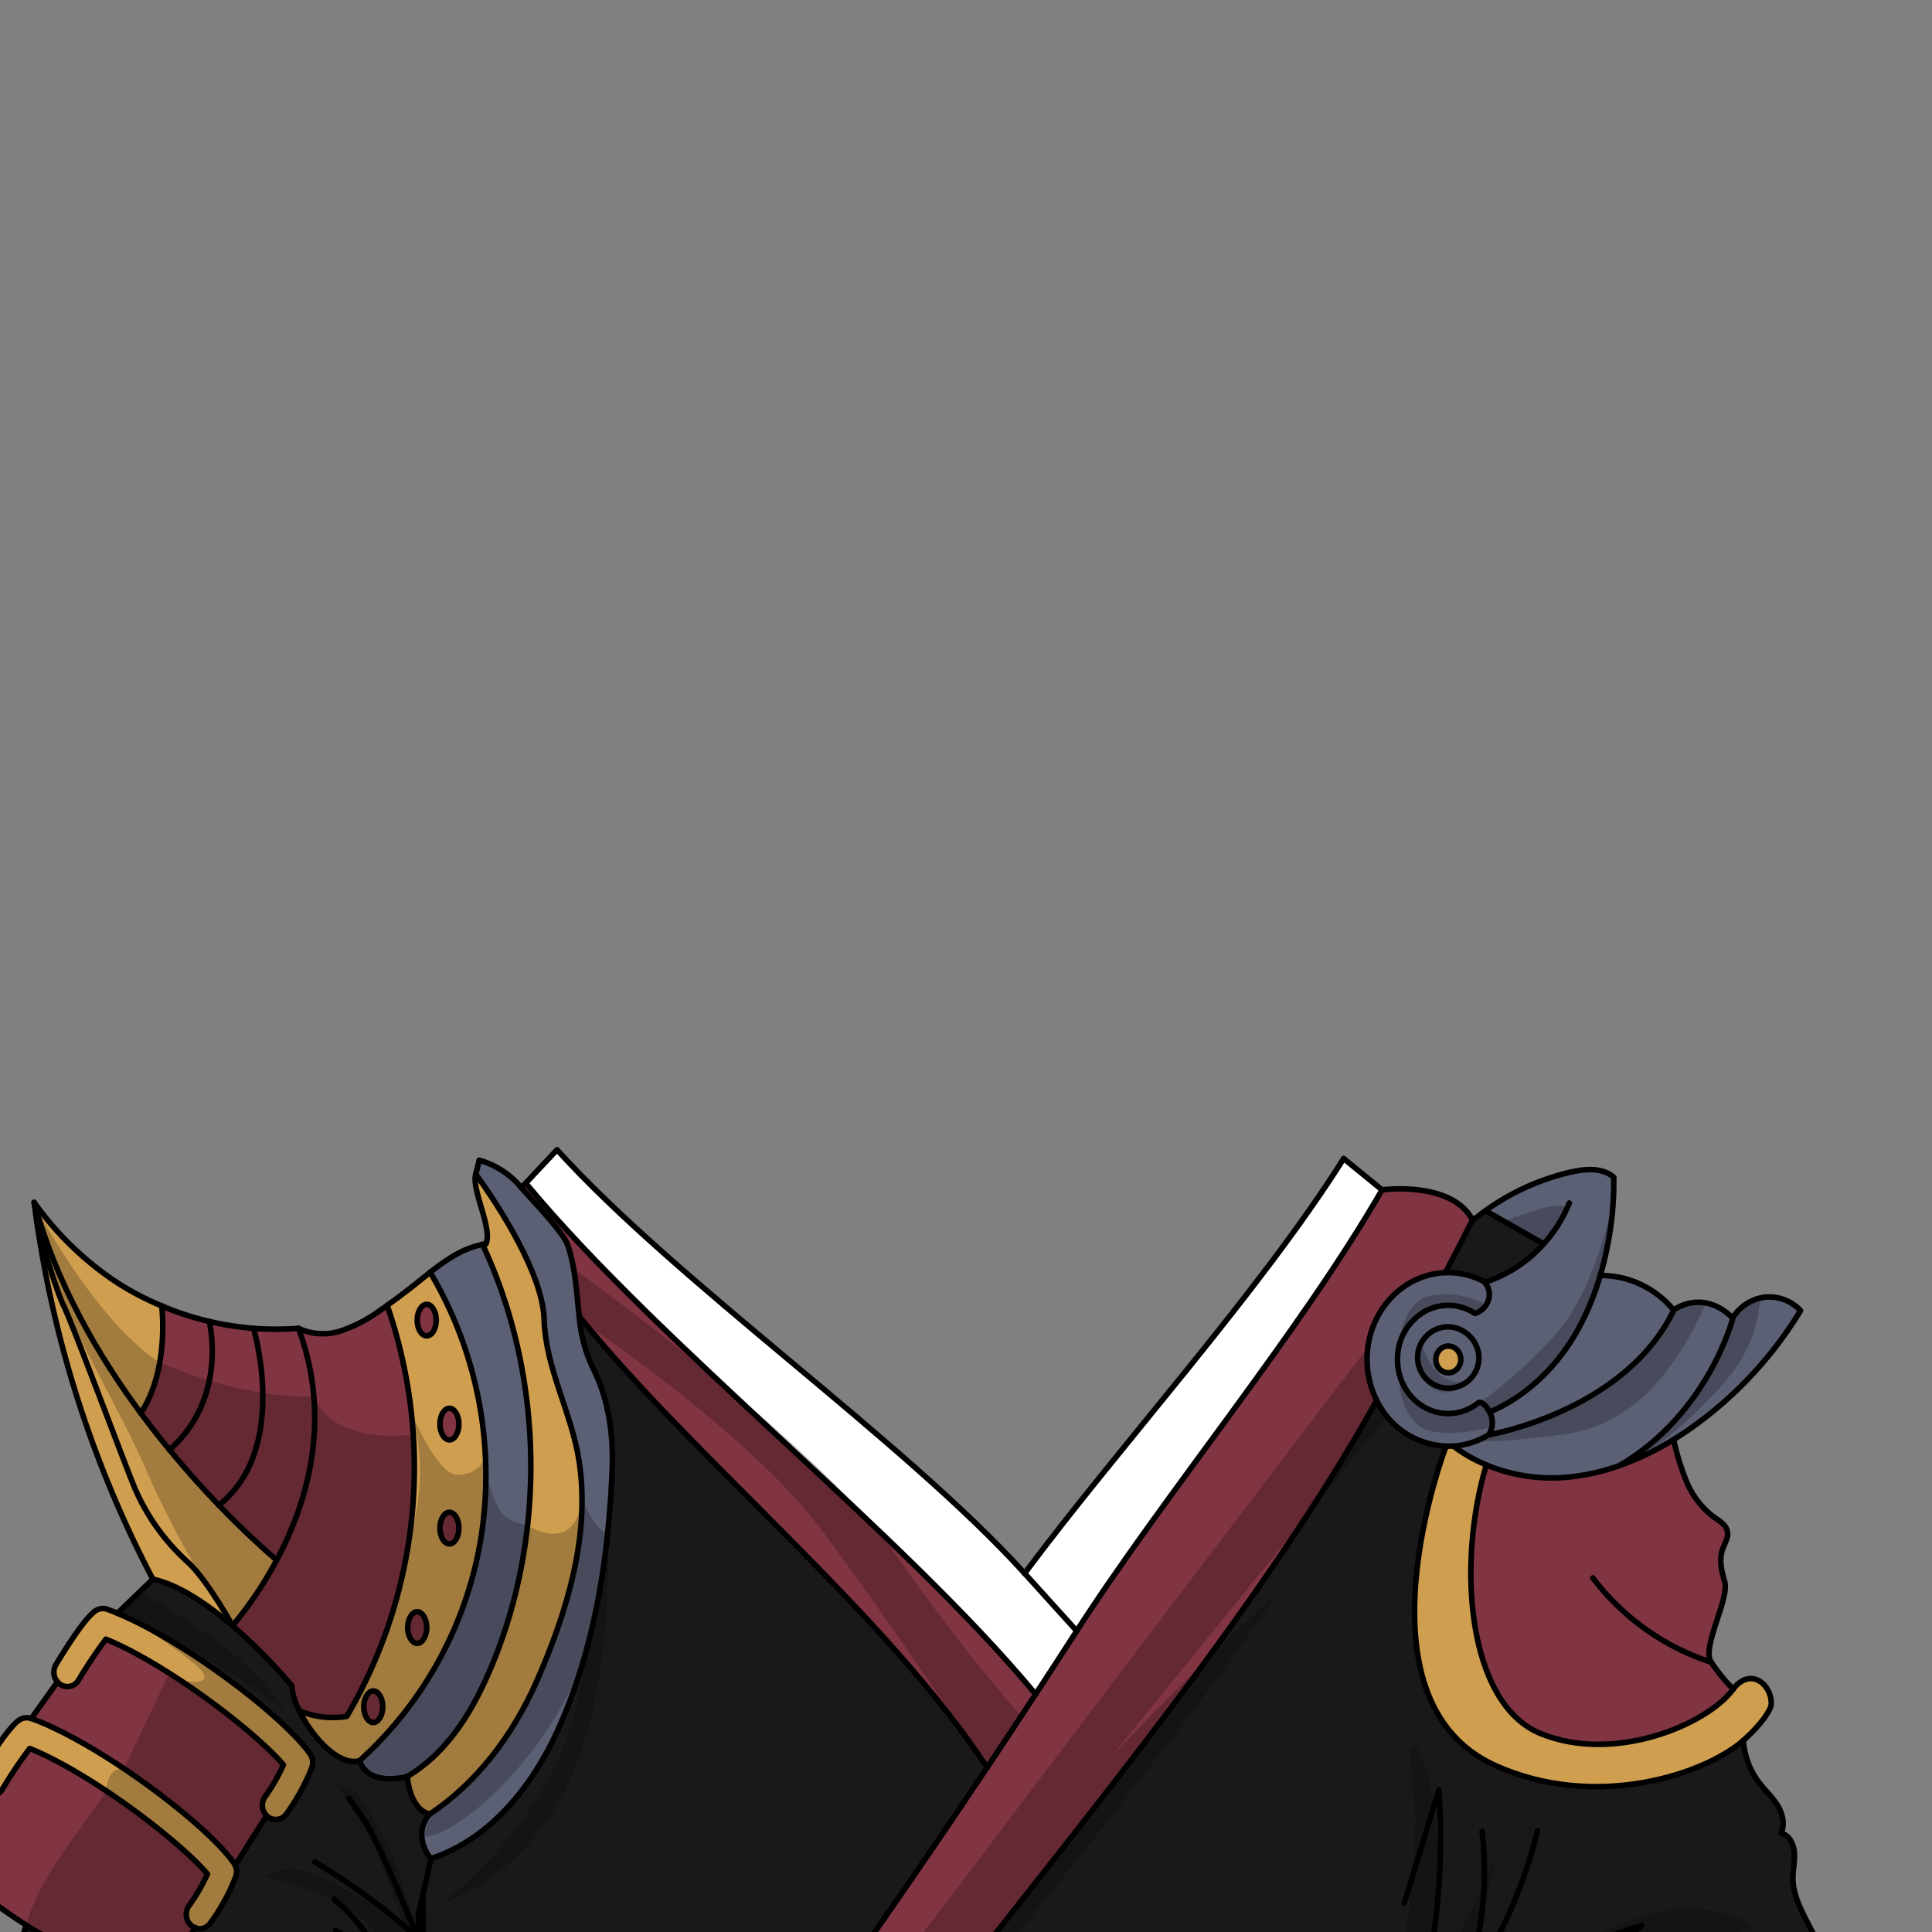 <svg xmlns="http://www.w3.org/2000/svg" viewBox="0 0 432 432">
  <rect x="0" y="0" width="432" height="432" fill="#808080" stroke="none"/>
  <defs>
    <style>.GUNDAN_TIGER_OUTFIT_TIGER_OUTFIT_8_cls-1{isolation:isolate;}.GUNDAN_TIGER_OUTFIT_TIGER_OUTFIT_8_cls-2{fill:#5b6074;}.GUNDAN_TIGER_OUTFIT_TIGER_OUTFIT_8_cls-3{fill:#cf9e4f;}.GUNDAN_TIGER_OUTFIT_TIGER_OUTFIT_8_cls-4{fill:#813542;}.GUNDAN_TIGER_OUTFIT_TIGER_OUTFIT_8_cls-5{fill:#1a181b;}.GUNDAN_TIGER_OUTFIT_TIGER_OUTFIT_8_cls-6{fill:#fff;}.GUNDAN_TIGER_OUTFIT_TIGER_OUTFIT_8_cls-7{fill:none;stroke:#000;stroke-linecap:round;stroke-linejoin:round;stroke-width:1.24px;}.GUNDAN_TIGER_OUTFIT_TIGER_OUTFIT_8_cls-8{opacity:0.22;mix-blend-mode:multiply;}</style>
  </defs>
  <g class="GUNDAN_TIGER_OUTFIT_TIGER_OUTFIT_8_cls-1">
    <g id="outfit">
      <path class="GUNDAN_TIGER_OUTFIT_TIGER_OUTFIT_8_cls-2" d="M394.7,290a9.89,9.89,0,0,0-7.21,4.68,11.11,11.11,0,0,0-6.46-3.48,9.89,9.89,0,0,0-6.73,1.67,21.05,21.05,0,0,0-16.4-7.72,73.53,73.53,0,0,0,3-21.88c-2.56-2.19-6.24-1.9-9.45-1.18a52.73,52.73,0,0,0-19.21,8.65l12.93,7.37A30,30,0,0,1,332,286.73a4.08,4.08,0,0,1,.72,4.29,4.63,4.63,0,0,1-2.91,2.68,10.72,10.72,0,0,0-11.2-.46,12.19,12.19,0,0,0-6.1,10.73c0,.21,0,.4,0,.6.29,6.4,5.24,11.5,11.31,11.5a10.77,10.77,0,0,0,6.84-2.47c.42-.19,1.52.31,2.42,2.14a4.85,4.85,0,0,1,.31.65,4.92,4.92,0,0,1-.56,4.44,17.37,17.37,0,0,1-7.88,2.53,33.22,33.22,0,0,0,7.36,4.21A38.19,38.19,0,0,0,349,330.41a46.7,46.7,0,0,0,13-2.66,63.74,63.74,0,0,0,12.19-5.84c1.19-.73,2.36-1.49,3.5-2.29a88.35,88.35,0,0,0,24.92-26.57A9.6,9.6,0,0,0,394.7,290ZM323.85,307a3,3,0,1,1,2.8-3A2.89,2.89,0,0,1,323.85,307Z" />
      <path class="GUNDAN_TIGER_OUTFIT_TIGER_OUTFIT_8_cls-3" d="M326.65,304a2.8,2.8,0,1,0-2.8,3A2.91,2.91,0,0,0,326.65,304Z" />
      <path class="GUNDAN_TIGER_OUTFIT_TIGER_OUTFIT_8_cls-3" d="M387.83,377.33l-.27.37c-5.75,7.88-26.56,16.74-43.19,9.85-16.07-6.67-18.8-37.25-12-60a33.22,33.22,0,0,1-7.36-4.21c-.37,0-.76,0-1.13,0a3.93,3.93,0,0,1-.49,0h0s-21.62,56.54,10.94,71.33c22.36,10.16,46.85,2.08,55.53-5.55,4-3.49,6.15-6.79,6.24-8.05C396.36,377.07,391.88,372.63,387.83,377.33Z" />
      <path class="GUNDAN_TIGER_OUTFIT_TIGER_OUTFIT_8_cls-2" d="M325,323.36c-.37,0-.76,0-1.13,0a3.93,3.93,0,0,1-.49,0,18,18,0,0,1-15.53-10.23,20.4,20.4,0,0,1-2.15-9.17c0-10.49,7.77-19,17.51-19.4h.66a17.13,17.13,0,0,1,8,2,1.22,1.22,0,0,1,.13.17,4.08,4.08,0,0,1,.72,4.29,4.63,4.63,0,0,1-2.91,2.68,10.72,10.72,0,0,0-11.2-.46,12.19,12.19,0,0,0-6.1,10.73c0,.21,0,.4,0,.6.29,6.4,5.24,11.5,11.31,11.5a10.77,10.77,0,0,0,6.84-2.47c.42-.19,1.52.31,2.42,2.14a4.85,4.85,0,0,1,.31.65,4.92,4.92,0,0,1-.56,4.44A17.37,17.37,0,0,1,325,323.36Z" />
      <path class="GUNDAN_TIGER_OUTFIT_TIGER_OUTFIT_8_cls-4" d="M46.38,419c-6.54-7.65-26.27-22.61-39.73-28.06a101.91,101.91,0,0,0-6.13,9.13,2.88,2.88,0,0,1-4.14.95l-.31-.25a57.19,57.19,0,0,0-6.33,16.14s2,4.54,16.13,13.62S36.64,442.1,36.64,442.1c2.33-3.7,4.69-7.38,7-11.07a2.82,2.82,0,0,1-.93-.56,3.37,3.37,0,0,1-.4-4.51A39,39,0,0,0,46.38,419Z" />
      <path class="GUNDAN_TIGER_OUTFIT_TIGER_OUTFIT_8_cls-4" d="M59.33,401.57a40,40,0,0,0,4-7C56.82,386.94,37.1,372,23.63,366.53a106.14,106.14,0,0,0-6.11,9.13,2.89,2.89,0,0,1-4.15.95,2.39,2.39,0,0,1-.55-.5L7,384.26c14.91,5.4,38.86,23.3,45.26,32.29a3.41,3.41,0,0,1,.28.5q3.51-5.55,7-11.08A3.36,3.36,0,0,1,59.33,401.57Z" />
      <path class="GUNDAN_TIGER_OUTFIT_TIGER_OUTFIT_8_cls-5" d="M331.89,286.56a1.22,1.22,0,0,1,.13.17,30,30,0,0,0,13.13-8.61l-12.93-7.37c-.64.46-1.29.95-1.93,1.45l-1,.6h0c-2,3.94-4,7.87-6.06,11.78h.66A17.13,17.13,0,0,1,331.89,286.56Z" />
      <path class="GUNDAN_TIGER_OUTFIT_TIGER_OUTFIT_8_cls-5" d="M419.3,455.13a219.69,219.69,0,0,1-15.48-25.91c-1.47-2.89-2.92-6-2.92-9.26,0-1.93.48-3.83.32-5.75s-1.21-4-3-4.27c1-2,.36-4.48-.81-6.34s-2.81-3.34-4.13-5.08a17.63,17.63,0,0,1-3.47-9.36c-8.68,7.63-33.17,15.71-55.53,5.55-32.56-14.79-10.94-71.33-10.94-71.33h0a18,18,0,0,1-15.53-10.23C280.11,363,233.45,417.44,199.15,462.38H312.06c.41-.36.82-.72,1.22-1.09l.34-.31.3-.28h0c-.18.56-.37,1.11-.56,1.66h4.81l98.9.43h5.56Z" />
      <path class="GUNDAN_TIGER_OUTFIT_TIGER_OUTFIT_8_cls-5" d="M129.51,294.35a33.82,33.82,0,0,0,3,11.45c3.63,7.09,4.72,15.26,4.36,23.34-.88,19.82-4,39.8-12.11,57.66-5.88,13-15.52,24.66-28.42,28.81,0,0-4.38-4.94-.3-10h0c-4.58-1.11-5-8.41-5-8.41h0c-.46.11-8.6,2.29-10.59-3.53-3.13.84-6.74-1.75-9.66-5.27a30.88,30.88,0,0,1-3.85-5.92h0a14.5,14.5,0,0,1-1.74-5.62A124,124,0,0,0,52,363.52c-5.49-4.72-11.94-9.17-17.78-10.41l-7.94,7.63c14,5.86,34.23,20.82,41.7,29.72a21.36,21.36,0,0,1,1.32,1.69,3.4,3.4,0,0,1,.38,3.18A46.49,46.49,0,0,1,64,405.66a2.92,2.92,0,0,1-2.32,1.15,2.87,2.87,0,0,1-1.9-.73.43.43,0,0,1-.12-.11q-3.54,5.53-7,11.08a3.31,3.31,0,0,1,.09,2.67A44.43,44.43,0,0,1,47,430.05a2.93,2.93,0,0,1-2.3,1.16,2.84,2.84,0,0,1-1-.18c-2.33,3.69-4.69,7.37-7,11.07,0,0-16.63-2.5-30.77-11.58a84.54,84.54,0,0,0-2.37,8.59,62.78,62.78,0,0,1-2.8,9.82,28.35,28.35,0,0,0-2.1,4.92v5.23l1,3.3H174.1Q198,429.3,220.75,395.24C197.69,360.35,155.66,326.67,129.51,294.35Z" />
      <path class="GUNDAN_TIGER_OUTFIT_TIGER_OUTFIT_8_cls-4" d="M382.65,371.69v0h0c-2.22-3.32,4.2-14.21,3-18.1-.72-2.3-1.24-4.87-.44-7.16.44-1.26,1.29-2.46,1.1-3.79-.21-1.61-1.8-2.51-3.07-3.41A19,19,0,0,1,377,331a54.63,54.63,0,0,1-2.76-9.1,63.74,63.74,0,0,1-12.19,5.84,46.7,46.7,0,0,1-13,2.66,38.19,38.19,0,0,1-16.68-2.84c-6.77,22.73-4,53.31,12,60,16.63,6.89,37.44-2,43.19-9.85A41.27,41.27,0,0,1,382.65,371.69Z" />
      <path class="GUNDAN_TIGER_OUTFIT_TIGER_OUTFIT_8_cls-4" d="M309,266.1c-18.11,31.5-48.67,68.16-68.28,98.64q-4.56,7.08-9.17,14.11c-30.21-36.37-83.84-77.89-114-114.26l-1,1c1.85,2.17,9.37,9.92,10.36,12.77,1.78,5.14,2,10.66,2.6,16h0c26.15,32.32,68.18,66,91.24,100.89q-22.71,34-46.65,67.14h25.05c34.3-44.94,81-99.38,108.68-149.24a20.4,20.4,0,0,1-2.15-9.17c0-10.49,7.77-19,17.51-19.4,2.05-3.91,4.08-7.84,6.06-11.78C324.52,264,309,266.1,309,266.1Z" />
      <path class="GUNDAN_TIGER_OUTFIT_TIGER_OUTFIT_8_cls-2" d="M132.54,305.8a33.82,33.82,0,0,1-3-11.45h0c-.64-5.36-.82-10.88-2.6-16-1-2.85-8.51-10.6-10.36-12.77a18.71,18.71,0,0,0-9.41-6.13c-.23,1-.48,2.08-.77,3.11,5.64,7.75,15,22.61,15.29,32.41.33,11.16,6.18,20.9,7.85,31.91,2.51,16.63-2.82,33.85-9.51,49.09-5.27,12-13.46,22.81-23.92,29.7h0c-4.08,5,.3,10,.3,10,12.9-4.15,22.54-15.83,28.42-28.81C132.92,368.94,136,349,136.9,329.14,137.26,321.06,136.17,312.89,132.54,305.8Z" />
      <path class="GUNDAN_TIGER_OUTFIT_TIGER_OUTFIT_8_cls-2" d="M109.87,372.64c12.45-29.68,11.65-65.32-2-94.39a21.43,21.43,0,0,0-6.63,2.67,46.35,46.35,0,0,0-5.07,3.57,89.12,89.12,0,0,1,11.39,59.17,85.65,85.65,0,0,1-27.14,50c2,5.82,10.13,3.64,10.59,3.53h0a35.31,35.31,0,0,0,8.22-6.84C103.84,385.29,107.16,379.07,109.87,372.64Z" />
      <path class="GUNDAN_TIGER_OUTFIT_TIGER_OUTFIT_8_cls-4" d="M83.46,378.1c-1.17,0-2.12,1.59-2.12,3.54s1,3.52,2.12,3.52,2.13-1.58,2.13-3.52S84.64,378.1,83.46,378.1Z" />
      <path class="GUNDAN_TIGER_OUTFIT_TIGER_OUTFIT_8_cls-4" d="M100.49,322c1.18,0,2.13-1.58,2.13-3.53s-1-3.53-2.13-3.53-2.12,1.58-2.12,3.53S99.32,322,100.49,322Z" />
      <path class="GUNDAN_TIGER_OUTFIT_TIGER_OUTFIT_8_cls-4" d="M100.49,338.16c-1.17,0-2.12,1.58-2.12,3.53s.95,3.52,2.12,3.52,2.13-1.57,2.13-3.52S101.67,338.16,100.49,338.16Z" />
      <path class="GUNDAN_TIGER_OUTFIT_TIGER_OUTFIT_8_cls-4" d="M95.42,291.65c-1.17,0-2.13,1.58-2.13,3.52s1,3.53,2.13,3.53,2.12-1.58,2.12-3.53S96.6,291.65,95.42,291.65Z" />
      <path class="GUNDAN_TIGER_OUTFIT_TIGER_OUTFIT_8_cls-4" d="M93.29,360.39c-1.18,0-2.13,1.58-2.13,3.53s1,3.54,2.13,3.54,2.13-1.59,2.13-3.54S94.46,360.39,93.29,360.39Z" />
      <path class="GUNDAN_TIGER_OUTFIT_TIGER_OUTFIT_8_cls-4" d="M86.58,291.88c-.36.27-.73.53-1.1.78a33.65,33.65,0,0,1-8.93,4.82,13,13,0,0,1-9.81-.46,66.26,66.26,0,0,1-10.06,0,68.12,68.12,0,0,1-9.9-1.54A64.42,64.42,0,0,1,36.16,292S38,306.1,31.47,316q3.2,4.33,6.43,8.21c3.83,4.65,7.59,8.79,11,12.36,5.48,5.68,10.13,9.88,12.94,12.31A87.1,87.1,0,0,1,52,363.52a124,124,0,0,1,13.22,13.37,14.5,14.5,0,0,0,1.74,5.62h0a19.07,19.07,0,0,0,10.62,1.27,109.87,109.87,0,0,0,14.86-48.24A111,111,0,0,0,86.58,291.88Z" />
      <path class="GUNDAN_TIGER_OUTFIT_TIGER_OUTFIT_8_cls-6" d="M300.45,259.06c-18.82,29.86-50.41,64.6-71.36,92.78-26.92-29.74-77.63-65-104.55-94.71l-7,7.46c30.2,36.37,83.83,77.89,114,114.26q4.6-7,9.17-14.11c19.61-30.48,50.17-67.14,68.28-98.64Z" />
      <path class="GUNDAN_TIGER_OUTFIT_TIGER_OUTFIT_8_cls-3" d="M52.28,416.55c-6.4-9-30.35-26.89-45.26-32.29l-.09,0a2.83,2.83,0,0,0-2.21.12c-.65.32-2.62,1.29-9.24,12.23a3.36,3.36,0,0,0,.59,4.18l.31.25a2.88,2.88,0,0,0,4.14-.95,101.91,101.91,0,0,1,6.13-9.13c13.46,5.45,33.19,20.41,39.73,28.06a39,39,0,0,1-4.05,7,3.37,3.37,0,0,0,.4,4.51,2.9,2.9,0,0,0,1.92.74,2.93,2.93,0,0,0,2.3-1.16,44.43,44.43,0,0,0,5.7-10.33,3.31,3.31,0,0,0-.09-2.67A3.41,3.41,0,0,0,52.28,416.55Z" />
      <path class="GUNDAN_TIGER_OUTFIT_TIGER_OUTFIT_8_cls-3" d="M67.94,390.46c-7.47-8.9-27.68-23.86-41.7-29.72-.79-.34-1.57-.64-2.32-.91a2.86,2.86,0,0,0-2.22.13c-.63.32-2.6,1.29-9.22,12.23a3.33,3.33,0,0,0,.34,3.92,2.39,2.39,0,0,0,.55.5,2.89,2.89,0,0,0,4.15-.95,106.14,106.14,0,0,1,6.11-9.13C37.1,372,56.82,386.94,63.37,394.61a40,40,0,0,1-4,7,3.36,3.36,0,0,0,.28,4.4.43.43,0,0,0,.12.11,2.87,2.87,0,0,0,1.9.73A2.92,2.92,0,0,0,64,405.66a46.49,46.49,0,0,0,5.69-10.33,3.4,3.4,0,0,0-.38-3.18A21.36,21.36,0,0,0,67.94,390.46Z" />
      <path class="GUNDAN_TIGER_OUTFIT_TIGER_OUTFIT_8_cls-3" d="M129.51,326.85c-1.67-11-7.52-20.75-7.85-31.91-.28-9.8-9.65-24.66-15.29-32.41-1,3.59,3.84,12.25,2.28,15.59l-.76.13c13.63,29.07,14.43,64.71,2,94.39-2.71,6.43-6,12.65-10.6,17.75a35.31,35.31,0,0,1-8.22,6.84s.45,7.3,5,8.41c10.46-6.89,18.65-17.72,23.92-29.7C126.69,360.7,132,343.48,129.51,326.85Z" />
      <path class="GUNDAN_TIGER_OUTFIT_TIGER_OUTFIT_8_cls-3" d="M96.19,284.49c-1.17.92-2.32,1.85-3.47,2.77q-3,2.39-6.14,4.62a111,111,0,0,1,5.83,43.67,109.87,109.87,0,0,1-14.86,48.24,19.07,19.07,0,0,1-10.62-1.27,30.88,30.88,0,0,0,3.85,5.92c2.92,3.52,6.53,6.11,9.66,5.27a85.65,85.65,0,0,0,27.14-50A89.12,89.12,0,0,0,96.19,284.49ZM83.46,385.16c-1.17,0-2.12-1.58-2.12-3.52s1-3.54,2.12-3.54,2.13,1.59,2.13,3.54S84.64,385.16,83.46,385.16Zm9.83-17.7c-1.18,0-2.13-1.59-2.13-3.54s1-3.53,2.13-3.53,2.13,1.58,2.13,3.53S94.46,367.46,93.29,367.46Zm2.13-68.76c-1.17,0-2.13-1.58-2.13-3.53s1-3.52,2.13-3.52,2.12,1.58,2.12,3.52S96.6,298.7,95.42,298.7Zm5.07,46.51c-1.17,0-2.12-1.57-2.12-3.52s.95-3.53,2.12-3.53,2.13,1.58,2.13,3.53S101.67,345.21,100.49,345.21Zm0-23.25c-1.17,0-2.12-1.58-2.12-3.53s.95-3.53,2.12-3.53,2.13,1.58,2.13,3.53S101.67,322,100.49,322Z" />
      <path class="GUNDAN_TIGER_OUTFIT_TIGER_OUTFIT_8_cls-3" d="M8.25,273.34a.16.16,0,0,0,0,0,249.88,249.88,0,0,0,25.92,79.73C40,354.35,46.47,358.8,52,363.52h0a87.1,87.1,0,0,0,9.9-14.65c-2.81-2.43-7.46-6.63-12.94-12.31-3.43-3.57-7.19-7.71-11-12.36q-3.23-3.88-6.43-8.21c6.53-9.89,4.69-24,4.69-24A61.68,61.68,0,0,1,25,286,70.69,70.69,0,0,1,7.62,268.85s0,0,0,.06C7.83,270.39,8,271.85,8.25,273.34Z" />
      <path class="GUNDAN_TIGER_OUTFIT_TIGER_OUTFIT_8_cls-7" d="M309,266.1c-18.11,31.5-48.67,68.16-68.28,98.64q-4.56,7.08-9.17,14.11-5.37,8.22-10.84,16.39-22.71,34-46.65,67.14" />
      <path class="GUNDAN_TIGER_OUTFIT_TIGER_OUTFIT_8_cls-7" d="M199.15,462.38c34.3-44.94,81-99.38,108.68-149.24" />
      <path class="GUNDAN_TIGER_OUTFIT_TIGER_OUTFIT_8_cls-7" d="M229.09,351.84c20.95-28.18,52.54-62.92,71.36-92.78" />
      <path class="GUNDAN_TIGER_OUTFIT_TIGER_OUTFIT_8_cls-7" d="M116.55,265.55l1-1,7-7.46c26.92,29.74,77.63,65,104.55,94.71q5.82,6.45,11.67,12.9" />
      <path class="GUNDAN_TIGER_OUTFIT_TIGER_OUTFIT_8_cls-7" d="M231.59,378.85c-30.21-36.37-83.84-77.89-114-114.26" />
      <path class="GUNDAN_TIGER_OUTFIT_TIGER_OUTFIT_8_cls-7" d="M129.51,294.35c26.15,32.32,68.18,66,91.24,100.89" />
      <path class="GUNDAN_TIGER_OUTFIT_TIGER_OUTFIT_8_cls-7" d="M26.24,360.74l7.94-7.63C40,354.35,46.47,358.8,52,363.52a124,124,0,0,1,13.22,13.37,14.5,14.5,0,0,0,1.74,5.62" />
      <path class="GUNDAN_TIGER_OUTFIT_TIGER_OUTFIT_8_cls-7" d="M91,397.24c-.46.11-8.6,2.29-10.59-3.53-3.13.84-6.74-1.75-9.66-5.27a30.88,30.88,0,0,1-3.85-5.92" />
      <path class="GUNDAN_TIGER_OUTFIT_TIGER_OUTFIT_8_cls-7" d="M96.08,405.64c-4.58-1.11-5-8.41-5-8.41" />
      <path class="GUNDAN_TIGER_OUTFIT_TIGER_OUTFIT_8_cls-7" d="M108.65,278.12c1.56-3.34-3.23-12-2.28-15.59.29-1,.54-2.07.77-3.11a18.71,18.71,0,0,1,9.41,6.13c1.85,2.17,9.37,9.92,10.36,12.77,1.78,5.14,2,10.66,2.6,16h0a33.82,33.82,0,0,0,3,11.45c3.63,7.09,4.72,15.26,4.36,23.34-.88,19.82-4,39.8-12.11,57.66-5.88,13-15.52,24.66-28.42,28.81,0,0-4.38-4.94-.3-10" />
      <path class="GUNDAN_TIGER_OUTFIT_TIGER_OUTFIT_8_cls-7" d="M106.37,262.53c5.64,7.75,15,22.61,15.29,32.41.33,11.16,6.18,20.9,7.85,31.91,2.51,16.63-2.82,33.85-9.51,49.09-5.27,12-13.46,22.81-23.92,29.7h0" />
      <path class="GUNDAN_TIGER_OUTFIT_TIGER_OUTFIT_8_cls-7" d="M107.89,278.25c13.63,29.07,14.43,64.71,2,94.39-2.71,6.43-6,12.65-10.6,17.75a35.31,35.31,0,0,1-8.22,6.84h0" />
      <path class="GUNDAN_TIGER_OUTFIT_TIGER_OUTFIT_8_cls-7" d="M96.19,284.49a89.12,89.12,0,0,1,11.39,59.17,85.6,85.6,0,0,1-27.14,50" />
      <path class="GUNDAN_TIGER_OUTFIT_TIGER_OUTFIT_8_cls-7" d="M66.92,382.51h0a19.07,19.07,0,0,0,10.62,1.27,109.87,109.87,0,0,0,14.86-48.24,111,111,0,0,0-5.83-43.67" />
      <path class="GUNDAN_TIGER_OUTFIT_TIGER_OUTFIT_8_cls-7" d="M108.65,278.12l-.76.13a21.43,21.43,0,0,0-6.63,2.67,46.35,46.35,0,0,0-5.07,3.57c-1.17.92-2.32,1.85-3.47,2.77q-3,2.39-6.14,4.62c-.36.27-.73.53-1.1.78a33.65,33.65,0,0,1-8.93,4.82,13,13,0,0,1-9.81-.46,66.26,66.26,0,0,1-10.06,0,68.12,68.12,0,0,1-9.9-1.54A64.42,64.42,0,0,1,36.16,292,61.68,61.68,0,0,1,25,286,70.69,70.69,0,0,1,7.62,268.85" />
      <path class="GUNDAN_TIGER_OUTFIT_TIGER_OUTFIT_8_cls-7" d="M8.26,273.38a249.88,249.88,0,0,0,25.92,79.73" />
      <path class="GUNDAN_TIGER_OUTFIT_TIGER_OUTFIT_8_cls-7" d="M7.63,268.91c.2,1.48.4,2.94.62,4.43" />
      <path class="GUNDAN_TIGER_OUTFIT_TIGER_OUTFIT_8_cls-7" d="M66.74,297c7.58,20.44,2,38.94-4.88,51.85A87.1,87.1,0,0,1,52,363.52" />
      <path class="GUNDAN_TIGER_OUTFIT_TIGER_OUTFIT_8_cls-7" d="M61.86,348.87c-2.81-2.43-7.46-6.63-12.94-12.31-3.43-3.57-7.19-7.71-11-12.36q-3.23-3.88-6.43-8.21c-9.74-13.14-19-29.25-23.84-47.08,0,0,0,0,0-.06" />
      <path class="GUNDAN_TIGER_OUTFIT_TIGER_OUTFIT_8_cls-7" d="M59.61,406a.43.43,0,0,0,.12.11,2.87,2.87,0,0,0,1.9.73A2.92,2.92,0,0,0,64,405.66a46.49,46.49,0,0,0,5.69-10.33,3.4,3.4,0,0,0-.38-3.18,21.36,21.36,0,0,0-1.32-1.69c-7.47-8.9-27.68-23.86-41.7-29.72-.79-.34-1.57-.64-2.32-.91a2.86,2.86,0,0,0-2.22.13c-.63.32-2.6,1.29-9.22,12.23a3.33,3.33,0,0,0,.34,3.92,2.39,2.39,0,0,0,.55.5,2.89,2.89,0,0,0,4.15-.95,106.14,106.14,0,0,1,6.11-9.13C37.1,372,56.82,386.94,63.37,394.61a40,40,0,0,1-4,7A3.36,3.36,0,0,0,59.61,406Z" />
      <path class="GUNDAN_TIGER_OUTFIT_TIGER_OUTFIT_8_cls-7" d="M52.56,417.05a3.41,3.41,0,0,0-.28-.5c-6.4-9-30.35-26.89-45.26-32.29l-.09,0a2.83,2.83,0,0,0-2.21.12c-.65.32-2.62,1.29-9.24,12.23a3.36,3.36,0,0,0,.59,4.18l.31.25a2.88,2.88,0,0,0,4.14-.95,101.91,101.91,0,0,1,6.13-9.13c13.46,5.45,33.19,20.41,39.73,28.06a39,39,0,0,1-4.05,7,3.37,3.37,0,0,0,.4,4.51,2.9,2.9,0,0,0,1.92.74,2.93,2.93,0,0,0,2.3-1.16,44.43,44.43,0,0,0,5.7-10.33A3.31,3.31,0,0,0,52.56,417.05Z" />
      <path class="GUNDAN_TIGER_OUTFIT_TIGER_OUTFIT_8_cls-7" d="M12.82,376.11,7,384.26" />
      <path class="GUNDAN_TIGER_OUTFIT_TIGER_OUTFIT_8_cls-7" d="M59.61,406q-3.54,5.53-7,11.08" />
      <path class="GUNDAN_TIGER_OUTFIT_TIGER_OUTFIT_8_cls-7" d="M43.66,431c-2.33,3.69-4.69,7.37-7,11.07,0,0-16.63-2.5-30.77-11.58S-10.26,416.9-10.26,416.9a57.19,57.19,0,0,1,6.33-16.14" />
      <path class="GUNDAN_TIGER_OUTFIT_TIGER_OUTFIT_8_cls-7" d="M5.87,430.52a84.54,84.54,0,0,0-2.37,8.59,62.78,62.78,0,0,1-2.8,9.82,28.35,28.35,0,0,0-2.1,4.92v5.23l1,3.3H318.16l98.9.43h5.56l-3.32-7.68a219.69,219.69,0,0,1-15.48-25.91c-1.47-2.89-2.92-6-2.92-9.26,0-1.93.48-3.83.32-5.75s-1.21-4-3-4.27c1-2,.36-4.48-.81-6.34s-2.81-3.34-4.13-5.08a17.63,17.63,0,0,1-3.47-9.36" />
      <path class="GUNDAN_TIGER_OUTFIT_TIGER_OUTFIT_8_cls-7" d="M93.57,433.75c-.26-.68-8.92-22.26-12.23-26.94L78,402.07" />
      <polyline class="GUNDAN_TIGER_OUTFIT_TIGER_OUTFIT_8_cls-7" points="94.56 423.69 93.58 428.02 93.58 432.43 93.58 433.76" />
      <line class="GUNDAN_TIGER_OUTFIT_TIGER_OUTFIT_8_cls-7" x1="96.37" y1="415.61" x2="94.56" y2="423.67" />
      <path class="GUNDAN_TIGER_OUTFIT_TIGER_OUTFIT_8_cls-7" d="M93.59,433.76h0c-8.06-8.4-23.18-17.46-23.18-17.46" />
      <path class="GUNDAN_TIGER_OUTFIT_TIGER_OUTFIT_8_cls-7" d="M93.59,432.43c.94,4.81-1.73,17.58-1.73,17.58l-18.67,7.83" />
      <path class="GUNDAN_TIGER_OUTFIT_TIGER_OUTFIT_8_cls-7" d="M89.82,462.38v-6.77s3.67-3.69,4.35-5.71.4-25.53.39-26.21v0" />
      <path class="GUNDAN_TIGER_OUTFIT_TIGER_OUTFIT_8_cls-7" d="M75.05,431.67S82.66,436,85.17,438a41,41,0,0,0-10.42-13.3" />
      <path class="GUNDAN_TIGER_OUTFIT_TIGER_OUTFIT_8_cls-7" d="M36.16,292S38,306.1,31.47,316" />
      <path class="GUNDAN_TIGER_OUTFIT_TIGER_OUTFIT_8_cls-7" d="M46.78,295.44s4.37,17-8.88,28.76" />
      <path class="GUNDAN_TIGER_OUTFIT_TIGER_OUTFIT_8_cls-7" d="M56.68,297s8.15,27-7.75,39.57" />
      <path class="GUNDAN_TIGER_OUTFIT_TIGER_OUTFIT_8_cls-7" d="M52,363.52s-5.69-10.29-10-14.22a47.65,47.65,0,0,1-11.87-16.57C27.35,326,16.56,296.82,14.25,292c-2.23-4.63-5.78-17.82-6-18.64a.16.16,0,0,1,0,0" />
      <path class="GUNDAN_TIGER_OUTFIT_TIGER_OUTFIT_8_cls-7" d="M97.54,295.17c0,1.95-.94,3.53-2.12,3.53s-2.13-1.58-2.13-3.53,1-3.52,2.13-3.52S97.54,293.23,97.54,295.17Z" />
      <ellipse class="GUNDAN_TIGER_OUTFIT_TIGER_OUTFIT_8_cls-7" cx="100.49" cy="318.43" rx="2.12" ry="3.53" />
      <ellipse class="GUNDAN_TIGER_OUTFIT_TIGER_OUTFIT_8_cls-7" cx="100.49" cy="341.69" rx="2.12" ry="3.53" />
      <path class="GUNDAN_TIGER_OUTFIT_TIGER_OUTFIT_8_cls-7" d="M95.42,363.92c0,1.95-1,3.54-2.13,3.54s-2.13-1.59-2.13-3.54,1-3.53,2.13-3.53S95.42,362,95.42,363.92Z" />
      <path class="GUNDAN_TIGER_OUTFIT_TIGER_OUTFIT_8_cls-7" d="M85.59,381.64c0,1.94-1,3.52-2.13,3.52s-2.12-1.58-2.12-3.52,1-3.54,2.12-3.54S85.59,379.69,85.59,381.64Z" />
      <path class="GUNDAN_TIGER_OUTFIT_TIGER_OUTFIT_8_cls-7" d="M329.25,272.79c-2,3.94-4,7.87-6.06,11.78" />
      <ellipse class="GUNDAN_TIGER_OUTFIT_TIGER_OUTFIT_8_cls-7" cx="323.85" cy="303.97" rx="2.79" ry="2.99" />
      <path class="GUNDAN_TIGER_OUTFIT_TIGER_OUTFIT_8_cls-7" d="M330.69,304a6.86,6.86,0,1,1-6.84-7.32A7.09,7.09,0,0,1,330.69,304Z" />
      <path class="GUNDAN_TIGER_OUTFIT_TIGER_OUTFIT_8_cls-7" d="M332.86,320.83a17.37,17.37,0,0,1-7.88,2.53c-.37,0-.76,0-1.13,0a3.93,3.93,0,0,1-.49,0,18,18,0,0,1-15.53-10.23,20.4,20.4,0,0,1-2.15-9.17c0-10.49,7.77-19,17.51-19.4h.66a17.13,17.13,0,0,1,8,2,1.22,1.22,0,0,1,.13.17,4.08,4.08,0,0,1,.72,4.29,4.63,4.63,0,0,1-2.91,2.68,10.72,10.72,0,0,0-11.2-.46,12.19,12.19,0,0,0-6.1,10.73c0,.21,0,.4,0,.6.29,6.4,5.24,11.5,11.31,11.5a10.77,10.77,0,0,0,6.84-2.47c.42-.19,1.52.31,2.42,2.14a4.85,4.85,0,0,1,.31.65A4.92,4.92,0,0,1,332.86,320.83Z" />
      <path class="GUNDAN_TIGER_OUTFIT_TIGER_OUTFIT_8_cls-7" d="M350.9,269a31.24,31.24,0,0,1-5.75,9.16A30,30,0,0,1,332,286.73" />
      <path class="GUNDAN_TIGER_OUTFIT_TIGER_OUTFIT_8_cls-7" d="M325,323.36a33.22,33.22,0,0,0,7.36,4.21A38.19,38.19,0,0,0,349,330.41a46.7,46.7,0,0,0,13-2.66,63.74,63.74,0,0,0,12.19-5.84c1.19-.73,2.36-1.49,3.5-2.29a88.35,88.35,0,0,0,24.92-26.57,9.6,9.6,0,0,0-8-3,9.89,9.89,0,0,0-7.21,4.68,11.11,11.11,0,0,0-6.46-3.48,9.89,9.89,0,0,0-6.73,1.67,21.05,21.05,0,0,0-16.4-7.72" />
      <path class="GUNDAN_TIGER_OUTFIT_TIGER_OUTFIT_8_cls-7" d="M332.86,320.83s30.48-5.13,41.44-27.95" />
      <path class="GUNDAN_TIGER_OUTFIT_TIGER_OUTFIT_8_cls-7" d="M362.05,327.75c20.06-11.73,25.44-33.06,25.44-33.06" />
      <line class="GUNDAN_TIGER_OUTFIT_TIGER_OUTFIT_8_cls-7" x1="332.22" y1="270.75" x2="345.15" y2="278.12" />
      <path class="GUNDAN_TIGER_OUTFIT_TIGER_OUTFIT_8_cls-7" d="M300.45,259.06l8.59,7s15.48-2.13,20.21,6.69h0l1-.6c.64-.5,1.29-1,1.93-1.45a52.73,52.73,0,0,1,19.21-8.65c3.21-.72,6.89-1,9.45,1.18a73.53,73.53,0,0,1-3,21.88A59.31,59.31,0,0,1,352.43,298c-4.52,7.85-11.35,14.36-19.32,17.72" />
      <path class="GUNDAN_TIGER_OUTFIT_TIGER_OUTFIT_8_cls-7" d="M332.34,327.57c-6.77,22.73-4,53.31,12,60,16.63,6.89,37.44-2,43.19-9.85l.27-.37c4.05-4.7,8.53-.26,8.24,3.78-.09,1.26-2.28,4.56-6.24,8.05-8.68,7.63-33.17,15.71-55.53,5.55-32.56-14.79-10.94-71.33-10.94-71.33" />
      <path class="GUNDAN_TIGER_OUTFIT_TIGER_OUTFIT_8_cls-7" d="M374.24,321.91A54.63,54.63,0,0,0,377,331a19,19,0,0,0,6.21,8.2c1.27.9,2.86,1.8,3.07,3.41.19,1.33-.66,2.53-1.1,3.79-.8,2.29-.28,4.86.44,7.16,1.21,3.89-5.21,14.78-3,18.1" />
      <path class="GUNDAN_TIGER_OUTFIT_TIGER_OUTFIT_8_cls-7" d="M387.56,377.7a41.27,41.27,0,0,1-4.91-6" />
      <path class="GUNDAN_TIGER_OUTFIT_TIGER_OUTFIT_8_cls-7" d="M382.65,371.69v0h0a54.31,54.31,0,0,1-26.48-18.86" />
      <path class="GUNDAN_TIGER_OUTFIT_TIGER_OUTFIT_8_cls-7" d="M314,425.52l7.74-25.27a155,155,0,0,1-7.84,60.45h0" />
      <path class="GUNDAN_TIGER_OUTFIT_TIGER_OUTFIT_8_cls-7" d="M343.5,451.11Q355.23,440.84,367,430.6a142,142,0,0,0-43,21.92q-5.21,3.87-10.07,8.19h0l-.29.26" />
      <path class="GUNDAN_TIGER_OUTFIT_TIGER_OUTFIT_8_cls-7" d="M343.77,409.38a104.3,104.3,0,0,1-17,36.84,98.31,98.31,0,0,1-12.81,14.48l-.3.28-.34.31c-.4.37-.81.73-1.22,1.09" />
      <path class="GUNDAN_TIGER_OUTFIT_TIGER_OUTFIT_8_cls-7" d="M331.4,409.49a77,77,0,0,1-4.67,36.73c-.81,2.15-1.74,4.25-2.74,6.3a73,73,0,0,1-5.83,9.86" />
      <g class="GUNDAN_TIGER_OUTFIT_TIGER_OUTFIT_8_cls-8">
        <path d="M7.87,269.75s13.48,25.66,27.85,34.92c9.61,4,22.28,7.92,34.46,7.62,4.5,11.2,22.48,8.45,22.48,8.45s3.55,30.3-15.11,63.05a76.37,76.37,0,0,1-10.62-.55l-2.21-6.69s-9.56-11.35-12.95-13.2c-2.57-4.49-10.91-15.85-19.08-34.67S5.47,280.39,7.87,269.75Z" />
        <path d="M92,316s5.57,13.25,9.87,13.7a6.39,6.39,0,0,0,6.18-2.9s2.27,10.68,5.06,12.39a12.59,12.59,0,0,0,4.86,1.9s10.59,7,12.18-6.1c2.53,6.92,5.75,8,5.75,8s1.81,31.17-8.14,54.26-29,28.32-29,28.32,29-20.3,32-54.78c-9.52,23.89-28.8,39.8-36,39.91l1.44-5s-5.23-1.36-4.91-8.92c-5.91,1.91-9.21.79-11.1-3.41-3.83,1.34-13.26-7.45-13.21-11C75.34,381,101.06,343.9,92,316Z" />
        <path d="M94.07,433.75s-4.37-13-5.42-16.7-8.86-16.29-8.86-16.29l-5-2.18s8.32,11.65,11.06,19.49,4.74,12.78,4.74,12.78-10.49-7.51-18.88-11.21-12.06,0-12.06,0,17.78,3.92,23.88,12.1S90.33,443,90.33,443s-21.21-11.84-28.27-6.47-9.93,13.22-9.17,13.22,20.73-.86,29.1,0,9.17,1,9.17,1l-2.72,10.09.21,1.51h3.57s.37-7.34,1.37-13.72A85,85,0,0,0,94.07,433.75Z" />
        <path d="M37.87,374.15,27.7,395.47s-3.53-.69-4,4.94c-4.47,7.53-14.9,18.84-17.87,30.11-2.21,12.65-4.1,24.76-4.1,24.76s6.68-16.76,11.05-17.83l4.36-1.07S29.57,443.3,36.05,442c6.89-9.82,7.61-11,7.61-11s2.79,1.23,5.75-4.68,4-6.86,3.15-9.3c5.88-9.25,6.78-11.4,6.78-11.4s2,3.24,5.65-1.47,4.84-7.86,4.88-10.47-18.3-18.19-24.6-22.24-12.14-7.41-12.14-7.41S55.6,374.94,64,383.31c-7-13.82-32.75-27.38-32.75-27.38l-4.78,4.59s12.1,7.11,17.55,12S40.39,376.58,37.87,374.15Z" />
        <path d="M308.23,461.83s.2,1.31,3.87-16.91a217.85,217.85,0,0,0,4.37-37.49c0-4-3.19-25.39,1.69-13.89s3.06,39.28,3.06,40-3.06,15.68-3.06,15.68,10.89-21.8,15.92-33.45c-3.36,21.8-9,32.68-9,32.68s26.51-14.76,42-19.84,25.44,2.28,25.44,2.28-56.61,15.5-63.45,26.1c-3.5,3.29-4,5.36-4,5.36Z" />
        <path d="M128.25,283.7s54.49,38.89,71.54,63.24,28.54,36.74,28.54,36.74l-7.58,11.56s-21.27-32.14-37.36-53.55-53.25-46.25-53.25-46.25Z" />
        <path d="M305.68,301.49s-56.28,73.77-87,114.57-38,46.32-38,46.32h22.71s65.4-79.73,82.38-106.45c-28.23,26.56-38,37.78-38,37.78l62.42-77S304.26,309.72,305.68,301.49Z" />
        <path d="M312.83,308.11s-.13,6.66,4.17,10.47,16.61.5,16.61.5.26-4.1-2.56-5.55C327.59,315.78,318.67,319.5,312.83,308.11Z" />
        <path d="M317.88,300.39s1.34,5.81,5.66,8,6.57-2.33,6.57-2.33-3.3,6.33-7.76,5.16S315.55,306,317.88,300.39Z" />
        <path d="M332,291.58a18.65,18.65,0,0,0-12.18-1.85c-6.66,1.41-7,11.47-7,11.47s2.4-9.06,10.71-8.94a17.44,17.44,0,0,1,6.57,1.36S332.1,293.26,332,291.58Z" />
        <path d="M360,271.44s-3.84,17.32-11.81,26.51a104.62,104.62,0,0,1-17.17,15.58s2.21,1.25,2.57,2.21c12.08-7,17.5-13.86,21.22-21.05S360,271.44,360,271.44Z" />
        <path d="M374.3,292.88s3.65-3,7.24-1.58c-8.17,17.85-17.81,27.69-32.48,29.53s-17.68,1.39-17.68,1.39l4.05-1.81s19-4.39,29.84-15.59C373.37,295.26,374.3,292.88,374.3,292.88Z" />
        <path d="M393.59,290.2a30.74,30.74,0,0,1-5.47,15.66c-5.31,7.4-17.19,18.15-21.94,19.8,10.9-10.09,17.84-21,19.57-26s2.09-5,2.09-5S389.9,290.3,393.59,290.2Z" />
        <path d="M337,272.79s4.35-1.59,7.91-2.6a11.15,11.15,0,0,1,5.66-.4s-2.88,6-5.92,8.33c-5.26-3.3-8.28-5-8.28-5Z" />
      </g>
    </g>
  </g>
</svg>